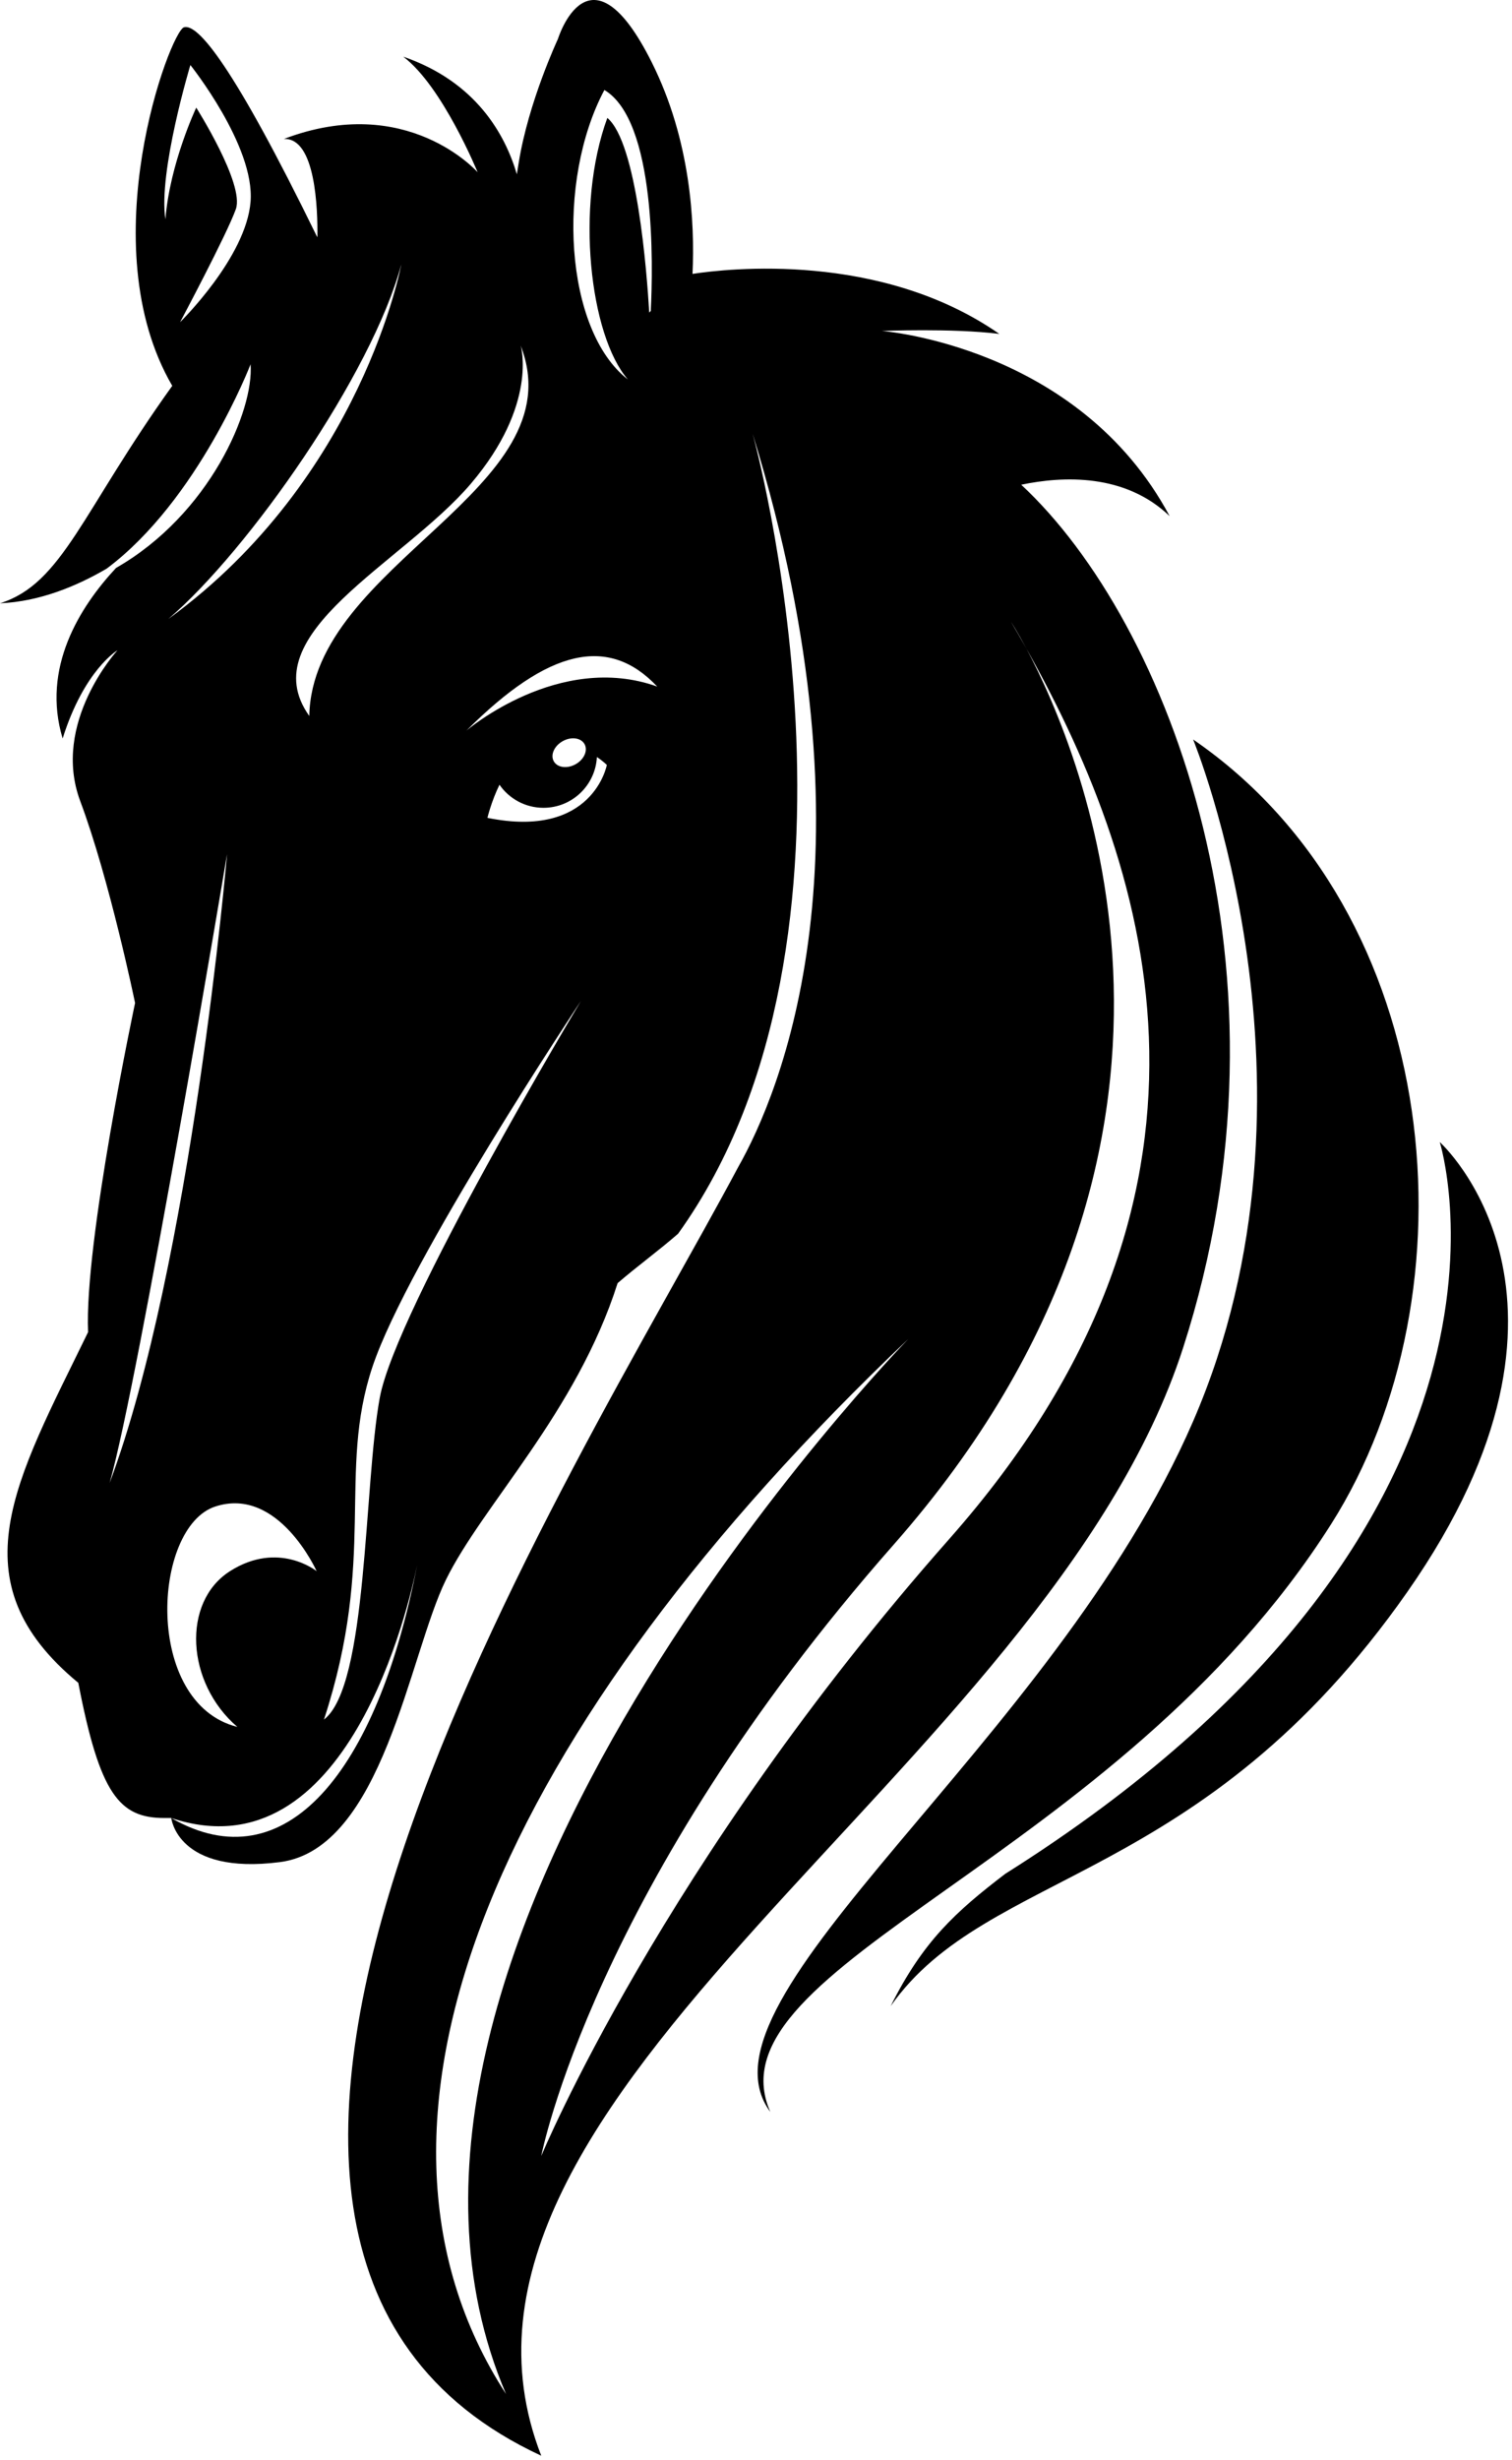 <svg width="334" height="543" viewBox="0 0 334 543" fill="none" xmlns="http://www.w3.org/2000/svg">
<path d="M263.56 163.211C263.56 163.211 295.343 240.399 263.56 313.693C232.623 385.037 151.345 440.824 170.157 466.121C155.887 433.691 246.696 410.988 294.044 336.395C326.395 285.433 319.341 201.48 263.56 163.211Z" fill="black"/>
<path d="M318.046 252.073C318.046 252.073 344.639 336.395 222.048 413.583C211.019 422.015 203.886 428.5 196.751 442.769C218.156 412.284 265.506 416.176 310.908 351.313C356.314 286.451 318.046 252.073 318.046 252.073Z" fill="black"/>
<path d="M209.724 339.637C146.291 411.37 119.563 475.85 119.563 475.85C119.563 475.85 130.972 416.314 197.399 340.936C275.709 252.073 238.937 166.068 226.747 143.176C225.621 141.174 224.487 139.201 223.345 137.265C223.345 137.265 224.699 139.332 226.747 143.176C255.027 193.478 276.472 264.157 209.724 339.637ZM111.78 528.389C72.213 467.42 111.131 380.501 200.641 295.532C200.641 295.532 69.619 429.797 111.78 528.389ZM103.024 161.265C121.185 143.102 134.481 140.185 145.184 151.536C123.456 143.752 103.024 161.265 103.024 161.265ZM124.303 163.581C126.177 162.533 128.337 162.824 129.123 164.23C129.909 165.638 129.027 167.629 127.149 168.677C125.273 169.725 123.115 169.434 122.328 168.026C121.541 166.62 122.425 164.63 124.303 163.581ZM107.672 180.508C107.672 180.508 108.495 176.977 110.331 173.201C112.468 176.276 116.023 178.292 120.049 178.292C126.375 178.292 131.524 173.329 131.856 167.085C133.267 168.028 134.049 168.832 134.049 168.832C134.049 168.832 131.023 185.265 107.672 180.508ZM83.889 308.504C80.321 327.962 81.295 372.07 71.564 379.53C83.24 343.854 74.484 325.045 82.267 301.694C90.051 278.342 128.32 220.94 128.32 220.94C128.32 220.94 87.456 289.046 83.889 308.504ZM50.808 346.774C40.107 353.584 41.079 371.421 52.431 381.15C31.673 375.961 33.62 337.044 47.565 332.504C61.511 327.962 69.944 346.774 69.944 346.774C69.944 346.774 61.511 339.962 50.808 346.774ZM24.215 327.316C30.701 304.612 50.16 188.506 50.16 188.506C50.16 188.506 42.376 278.668 24.215 327.316ZM88.645 58.349C88.645 58.349 79.997 105.482 37.188 136.617C54.916 121.482 82.159 82.564 88.645 58.349ZM55.349 44.512C54.376 56.834 39.781 71.105 39.781 71.105C39.781 71.105 50.16 51.646 52.107 46.133C54.052 40.62 43.349 23.754 43.349 23.754C43.349 23.754 37.512 36.078 36.539 48.402C34.917 38.025 42.052 14.35 42.052 14.35C42.052 14.35 56.321 32.186 55.349 44.512ZM103.996 106.78C118.915 89.266 115.024 76.294 115.024 76.294C127.347 108.077 68.971 124.293 68.321 158.022C55.349 139.86 89.079 124.293 103.996 106.78ZM133.508 19.862C144.921 26.657 144.268 58.489 143.756 68.634L143.417 68.986C142.879 59.94 140.685 31.465 134.157 26.026C127.023 45.484 130.265 74.024 138.697 83.753C124.705 72.921 122.807 39.97 133.508 19.862ZM225.588 106.986C234.812 105.056 248.511 104.448 258.371 113.914C238.263 76.294 194.805 73.05 194.805 73.05C194.805 73.05 210.371 72.402 220.751 73.698C194.492 55.434 160.707 59.269 152.975 60.452C153.508 49.136 152.581 30.976 143.996 13.805C130.159 -13.868 123.239 8.617 123.239 8.617C123.239 8.617 116.752 22.456 114.591 35.86C114.44 36.793 114.301 37.656 114.171 38.464C111.587 29.669 105.139 18.032 89.079 12.51C97.725 18.997 105.509 38.022 105.509 38.022C105.509 38.022 89.943 20.294 62.7 30.672C69.744 30.32 70.191 46.314 70.113 52.264C70.092 52.273 70.072 52.281 70.052 52.292C51.457 14.238 43.673 5.158 40.647 6.022C37.62 6.888 19.891 54.021 38.052 85.156C18.161 112.83 13.837 128.83 0 133.154C8.808 132.78 17.04 129.316 23.551 125.513C43.828 110.388 55.349 80.402 55.349 80.402C56.133 90.588 46.269 113.55 25.635 125.35C17.552 134.021 9.148 147.448 13.837 162.992C18.593 147.857 25.945 143.532 25.945 143.532C25.945 143.532 11.243 159.532 17.728 176.829C24.215 194.126 29.836 221.368 29.836 221.368C29.836 221.368 18.593 274.124 19.457 294.014C3.459 326.88 -9.947 348.934 17.296 371.42C22.053 396.066 26.377 401.257 36.323 401.257L37.835 401.258C76.845 414.261 90.476 353.681 92.14 345.433C92.2 345.124 92.261 344.816 92.321 344.502C92.321 344.502 92.261 344.834 92.14 345.433C83.287 391.21 62.963 415.753 37.835 401.258C37.835 401.258 39.133 413.906 61.835 410.988C84.537 408.069 90.376 365.258 98.483 348.72C106.591 332.177 127.347 311.746 136.427 283.208C140.756 279.478 145.32 276.184 149.789 272.297C197.052 206.548 166.264 95.753 166.264 95.753C194.887 188.512 172.256 241.412 163.025 257.658C126.871 325.525 17.071 494.56 119.563 542.01C88.431 462.233 231.183 390.896 261.341 297.498C288.065 214.736 258.26 137.33 225.588 106.986Z" fill="black"/>
</svg>
